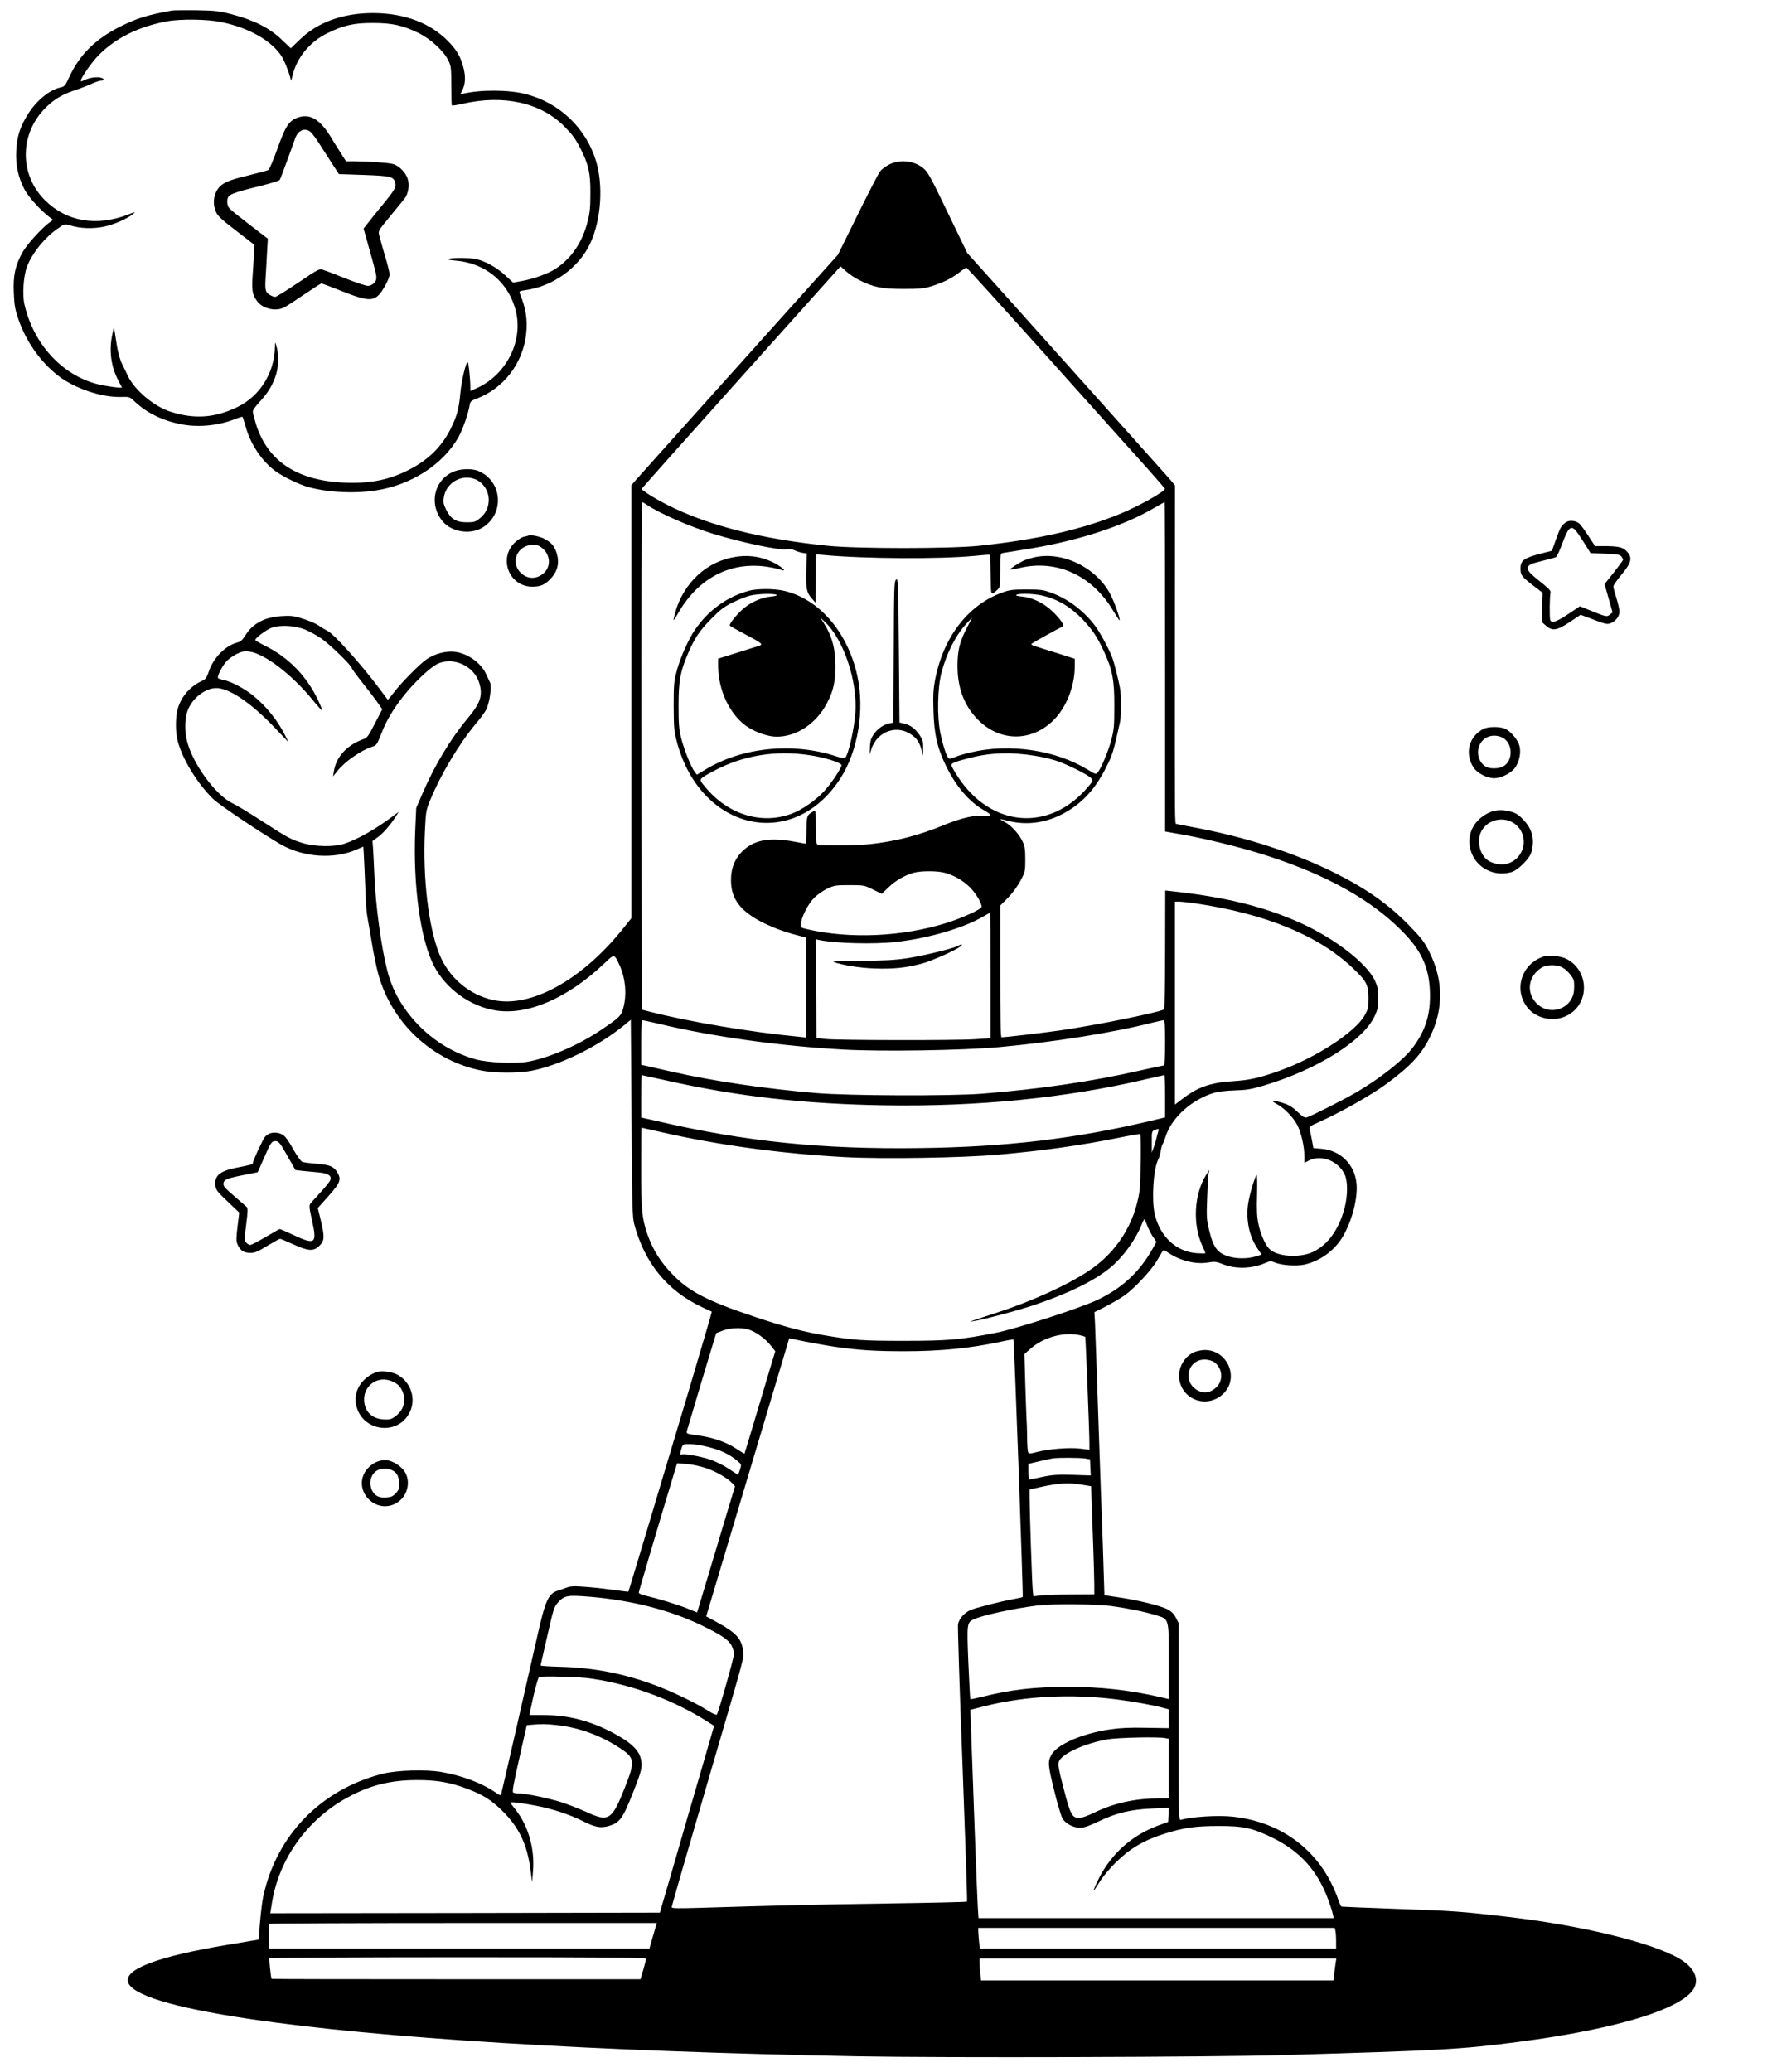 <?xml version="1.0" standalone="no"?>
<!DOCTYPE svg PUBLIC "-//W3C//DTD SVG 20010904//EN"
 "http://www.w3.org/TR/2001/REC-SVG-20010904/DTD/svg10.dtd">
<svg version="1.0" xmlns="http://www.w3.org/2000/svg"
 width="1455pt" height="1696pt" viewBox="0 0 1455 1696"
 preserveAspectRatio="xMidYMid meet">

<g transform="translate(0,1696) scale(0.1,-0.1)"
fill="#000000" stroke="none">
<path d="M1410 16874 c-205 -37 -288 -63 -425 -131 -204 -102 -336 -233 -420
-418 -30 -65 -37 -74 -67 -80 -96 -21 -206 -113 -277 -232 -60 -101 -82 -172
-88 -288 -6 -116 15 -216 70 -320 31 -58 126 -163 197 -218 l35 -27 -30 -21
c-63 -46 -185 -180 -220 -243 -60 -108 -78 -189 -72 -330 4 -100 10 -137 35
-211 62 -186 184 -360 332 -473 135 -103 353 -176 513 -171 65 2 69 1 105 -33
103 -99 241 -166 404 -194 135 -23 293 -6 426 47 29 12 55 19 58 17 2 -3 14
-38 25 -79 37 -134 120 -264 222 -348 56 -47 180 -111 267 -140 152 -49 389
-64 573 -36 293 44 555 213 682 439 34 62 79 190 90 257 5 33 10 38 60 57 220
84 377 290 403 528 13 116 -2 213 -53 335 -5 14 3 18 46 24 227 31 437 182
531 381 90 191 110 477 47 680 -83 268 -299 473 -574 544 -138 36 -371 37
-513 3 -24 -6 -24 -5 -8 26 26 49 30 110 12 182 -26 99 -54 147 -130 225 -148
148 -354 225 -606 227 -250 1 -459 -74 -606 -218 l-73 -70 -77 73 c-96 92
-225 157 -399 203 -109 29 -136 32 -295 35 -96 1 -186 0 -200 -2z m399 -94
c230 -47 416 -153 499 -284 25 -41 71 -162 73 -193 0 -10 7 8 15 41 35 146
142 275 284 344 131 65 220 85 375 84 155 0 246 -20 374 -83 98 -49 204 -146
242 -224 22 -46 24 -61 24 -207 0 -86 2 -159 5 -161 3 -3 42 3 86 13 336 78
642 10 835 -185 69 -71 88 -96 134 -185 64 -127 80 -198 79 -360 0 -117 -4
-162 -23 -235 -43 -169 -132 -300 -262 -385 -56 -38 -183 -84 -276 -100 l-72
-13 -65 60 c-69 64 -161 115 -236 132 -52 12 -196 13 -225 2 -13 -5 6 -10 56
-14 249 -21 438 -182 494 -419 59 -252 -88 -528 -337 -632 l-37 -16 0 33 c0
64 -14 198 -21 202 -14 8 -51 -147 -61 -255 -12 -133 -30 -193 -85 -301 -74
-144 -187 -251 -349 -331 -163 -81 -325 -110 -544 -97 -371 23 -602 182 -695
477 -14 46 -26 92 -26 104 0 12 27 49 63 87 127 135 174 302 128 456 -9 28 -9
27 -10 -16 -4 -210 -122 -400 -306 -490 -184 -90 -355 -102 -552 -38 -135 44
-294 179 -348 296 -15 32 -35 74 -45 93 -22 45 -39 113 -54 220 l-13 85 -13
-60 c-29 -131 -12 -265 49 -380 14 -27 27 -53 29 -56 4 -9 -136 10 -201 27
-291 75 -523 329 -597 653 -18 78 -8 231 20 306 44 116 152 248 263 321 47 32
48 32 95 18 81 -25 180 -28 271 -10 83 17 193 65 241 105 23 19 20 19 -40 -5
-259 -100 -504 -59 -681 116 -206 203 -211 526 -12 741 73 78 143 122 249 158
49 16 114 41 144 55 30 14 65 26 78 26 32 0 27 17 -7 25 -34 7 -93 -2 -130
-21 -14 -7 -27 -11 -29 -9 -12 11 89 158 150 218 140 139 327 230 553 272 113
21 330 18 444 -5z"/>
<path d="M2449 16001 c-81 -25 -108 -64 -179 -262 -32 -89 -64 -165 -72 -170
-8 -4 -72 -22 -141 -39 -153 -37 -199 -53 -238 -81 -64 -46 -87 -144 -50 -225
14 -32 50 -65 165 -153 l146 -113 0 -52 c0 -28 -5 -109 -10 -181 -11 -142 -5
-176 36 -231 45 -61 153 -86 221 -50 17 8 91 56 164 106 73 49 136 90 141 90
4 0 83 -30 175 -66 236 -93 271 -88 349 52 19 33 34 73 34 88 0 14 -15 77 -34
139 -18 61 -39 135 -46 163 -15 59 -25 40 105 199 44 53 88 107 97 119 30 37
42 105 28 156 -15 56 -72 115 -125 128 -41 10 -197 21 -316 22 l-66 0 -54 85
c-30 47 -59 93 -64 103 -88 148 -170 202 -266 173z m93 -120 c13 -11 48 -58
78 -106 30 -47 78 -121 105 -163 l50 -77 204 -7 c220 -8 245 -14 257 -64 9
-36 -4 -59 -98 -174 -46 -56 -101 -124 -122 -151 l-39 -50 51 -182 c52 -186
55 -199 53 -229 -2 -28 -38 -58 -69 -58 -15 0 -98 27 -183 61 -84 34 -168 66
-185 71 -29 10 -40 4 -203 -106 -95 -64 -179 -116 -187 -116 -9 0 -25 5 -37
12 -43 23 -48 38 -43 133 3 50 9 144 12 210 l7 121 -147 113 c-81 62 -156 122
-166 134 -23 24 -26 75 -7 101 12 17 90 43 207 71 92 21 203 54 210 62 4 5 30
73 59 153 29 80 60 164 68 188 24 66 79 89 125 53z"/>
<path d="M7282 15614 c-29 -14 -64 -40 -77 -58 -13 -18 -96 -178 -184 -357
l-160 -324 -382 -425 c-599 -667 -1227 -1367 -1270 -1416 l-39 -45 0 -1772 0
-1772 -72 -90 c-336 -418 -751 -646 -1057 -581 -199 42 -368 186 -444 377 -89
223 -136 623 -118 1004 8 165 9 173 45 260 87 210 235 457 371 620 37 43 75
96 86 117 27 53 47 189 32 220 -6 13 -21 44 -32 69 -43 94 -151 171 -258 184
-69 9 -164 -16 -230 -61 -59 -41 -209 -193 -272 -277 -24 -32 -45 -56 -46 -55
-1 2 -33 44 -71 95 -153 203 -367 441 -422 469 -20 10 -50 28 -67 40 -35 24
-88 46 -168 70 -44 13 -78 16 -145 11 -137 -9 -234 -61 -294 -159 -23 -37 -38
-50 -68 -58 -96 -26 -194 -126 -230 -236 -16 -47 -27 -64 -48 -73 -101 -45
-176 -128 -206 -230 -20 -69 -21 -189 -1 -266 37 -147 164 -353 292 -476 49
-48 406 -287 553 -371 185 -106 434 -123 619 -42 29 13 54 24 56 24 1 0 5 -87
10 -192 13 -319 13 -329 29 -418 9 -47 25 -141 36 -210 12 -69 32 -167 46
-218 109 -405 446 -719 854 -796 105 -20 295 -20 399 -1 234 45 545 197 760
372 l56 46 6 -804 c4 -720 7 -811 22 -869 86 -320 271 -546 557 -680 41 -19
76 -35 78 -36 2 -1 -80 -281 -181 -621 -102 -340 -256 -854 -342 -1143 -87
-289 -158 -526 -160 -528 -1 -1 -47 4 -101 12 -54 8 -158 20 -231 26 -113 9
-137 8 -175 -5 -23 -9 -56 -20 -72 -25 -76 -24 -101 -81 -165 -365 -81 -358
-291 -1279 -297 -1298 -5 -15 -10 -14 -47 12 -113 77 -275 138 -443 167 -128
22 -363 15 -479 -14 -506 -127 -873 -505 -980 -1007 -8 -38 -20 -133 -26 -211
l-12 -140 -251 -42 c-1151 -191 -1087 -419 169 -606 1065 -159 2815 -266 4985
-307 697 -13 2908 -7 3480 10 1304 38 1466 47 1925 107 851 110 1403 287 1456
465 23 75 -25 155 -130 217 -222 131 -792 270 -1401 342 -378 44 -455 50 -895
65 -253 9 -465 18 -470 19 -6 2 -19 30 -29 62 -10 33 -39 98 -64 147 -157 299
-441 488 -794 527 -121 14 -344 0 -430 -26 -17 -5 -18 38 -18 804 l0 809 -23
44 c-16 31 -37 50 -68 67 -57 29 -242 75 -396 97 l-120 18 -7 221 c-3 122 -9
271 -11 331 -3 61 -16 441 -30 845 -13 404 -27 777 -29 828 l-5 92 92 46 c50
26 119 66 152 89 83 58 222 207 268 286 20 35 41 70 46 78 7 11 14 10 37 -6
101 -71 229 -104 335 -87 55 9 68 8 118 -12 105 -43 238 -40 348 7 43 18 49
19 85 4 55 -22 173 -30 237 -16 134 29 257 121 324 243 72 130 116 309 104
423 -16 155 -132 269 -286 282 l-67 6 -12 66 c-7 36 -15 76 -18 88 -5 20 2 26
67 55 176 77 438 225 565 319 195 144 285 241 354 384 111 227 109 464 -7 694
-39 79 -64 112 -157 208 -166 173 -351 305 -604 432 -338 170 -747 302 -1177
381 -66 12 -126 24 -132 26 -15 4 -14 -72 -13 1585 l1 1186 -28 34 c-24 29
-335 375 -1424 1591 l-249 277 -86 178 c-47 98 -117 241 -154 318 -37 77 -80
156 -96 174 -67 80 -202 105 -302 55z m-252 -944 c120 -61 190 -75 365 -75
140 0 169 3 235 23 94 30 161 63 226 113 28 22 54 39 57 39 3 0 300 -327 659
-727 359 -401 722 -806 808 -901 85 -95 156 -177 158 -181 7 -21 -221 -149
-384 -214 -308 -124 -672 -205 -1134 -254 -240 -25 -1003 -25 -1246 0 -543 56
-965 163 -1299 329 -65 33 -142 76 -170 96 -27 19 -52 37 -53 38 -2 2 364 412
813 913 l817 911 46 -41 c26 -23 72 -54 102 -69z m-1727 -1846 c100 -67 349
-176 532 -232 237 -73 553 -139 609 -128 19 4 43 1 61 -8 16 -8 46 -18 66 -21
l35 -5 -4 -121 c-5 -161 1 -198 43 -245 l34 -39 1 199 0 199 68 -6 c334 -31
950 -34 1230 -7 68 7 125 11 127 9 2 -3 5 -77 6 -166 3 -177 0 -169 57 -119
21 18 22 27 22 158 0 135 0 138 23 142 12 2 85 14 162 26 427 65 818 190 1082
346 41 24 77 44 79 44 2 0 4 -607 4 -1348 l0 -1348 158 -28 c207 -38 499 -111
695 -176 480 -157 839 -359 1090 -614 155 -157 217 -292 225 -488 7 -187 -34
-322 -142 -465 -74 -98 -261 -246 -454 -360 -98 -58 -371 -196 -410 -208 -19
-5 -33 2 -71 38 -55 51 -74 63 -139 83 -74 22 -94 17 -40 -11 63 -33 140 -113
172 -177 31 -64 56 -172 56 -249 l0 -57 37 19 c102 52 242 -3 294 -116 25 -54
25 -169 -1 -270 -45 -175 -136 -303 -257 -361 -113 -54 -305 -40 -364 28 -33
37 -69 121 -85 200 -12 56 -15 113 -11 241 2 92 1 164 -4 160 -16 -17 -59
-165 -70 -240 -18 -129 10 -263 76 -360 l35 -52 -52 -16 c-65 -19 -150 -19
-215 0 -95 28 -129 73 -164 222 -19 78 -21 107 -15 253 3 91 8 181 11 200 l7
35 -27 -43 c-99 -159 -111 -405 -30 -580 14 -30 25 -56 25 -59 0 -3 -30 -3
-67 -1 -169 10 -304 134 -348 319 -27 118 -12 366 27 445 9 16 18 49 22 74 4
24 11 49 15 55 5 5 16 35 26 65 50 153 211 299 395 355 34 10 99 18 170 20 96
3 134 9 235 39 433 128 814 365 909 566 27 57 31 76 31 150 0 71 -5 94 -27
143 -67 143 -332 348 -613 474 -297 133 -608 210 -1047 258 l-57 6 -1 -483 c0
-265 -4 -485 -8 -489 -24 -22 -553 -130 -852 -173 -147 -21 -444 -56 -480 -56
-7 0 -10 176 -10 539 l0 539 63 63 c36 37 79 96 102 139 39 73 40 77 40 175 0
81 -4 109 -22 147 -27 59 -95 134 -145 159 -21 11 -38 21 -38 23 0 2 24 -2 53
-10 147 -40 301 -24 442 46 160 79 277 200 370 385 54 106 62 131 115 373 12
52 12 220 0 282 -12 67 -49 211 -62 245 -27 73 -104 214 -144 266 -95 124
-221 218 -356 267 -65 24 -87 27 -203 27 -115 0 -138 -3 -201 -26 -276 -100
-477 -360 -546 -704 -16 -83 -19 -128 -15 -260 5 -196 32 -310 106 -461 82
-165 189 -289 308 -356 67 -38 68 -52 6 -45 -77 8 -190 -17 -334 -76 -208 -86
-396 -134 -611 -157 -105 -11 -396 -14 -422 -4 -14 5 -16 28 -16 145 0 130 -1
139 -17 130 -57 -33 -58 -35 -60 -154 -2 -62 -3 -113 -3 -113 0 -1 -44 7 -97
17 -195 36 -320 16 -412 -67 -71 -64 -106 -146 -106 -249 1 -138 61 -230 205
-316 84 -50 210 -101 323 -130 l87 -23 0 -409 0 -409 -67 7 c-381 36 -893 122
-1208 203 l-70 18 -3 2077 c-1 1142 1 2077 6 2077 4 0 24 -12 45 -26z m3232
-739 c125 -29 232 -93 331 -196 78 -83 116 -139 169 -252 73 -156 90 -241 89
-457 0 -167 -3 -194 -26 -281 -25 -92 -80 -224 -110 -262 -13 -17 -17 -16 -83
24 -264 161 -640 216 -960 140 -46 -11 -101 -27 -121 -36 -20 -8 -42 -15 -50
-15 -18 0 -49 90 -75 212 -27 134 -23 368 10 493 41 158 118 308 203 399 l48
51 -44 -85 c-58 -112 -76 -184 -76 -311 0 -175 51 -315 156 -428 181 -195 451
-199 636 -10 101 104 167 273 168 431 l0 66 -147 47 c-82 25 -163 51 -181 57
-21 6 -30 14 -25 19 9 9 239 136 257 142 17 6 -32 73 -92 128 -71 66 -162 109
-243 116 -38 4 -56 9 -47 14 21 14 147 10 213 -6z m-6037 -278 c34 -14 93 -46
130 -71 66 -44 252 -224 252 -244 0 -5 41 -61 90 -123 50 -63 106 -136 125
-164 l35 -50 -60 -116 c-58 -113 -61 -117 -107 -134 -126 -48 -212 -144 -229
-257 l-7 -43 38 47 c60 76 194 168 285 197 33 10 38 18 75 113 46 119 121 237
229 361 78 88 175 176 224 201 128 66 306 -14 347 -157 29 -102 9 -162 -100
-292 -133 -159 -266 -379 -361 -599 l-56 -129 -8 -181 c-19 -452 42 -897 153
-1111 99 -190 298 -333 508 -366 263 -41 593 104 892 390 78 75 77 75 122 -24
46 -103 58 -232 30 -340 -18 -70 -29 -81 -185 -186 -183 -124 -430 -230 -603
-260 -103 -17 -323 -7 -422 20 -177 49 -342 149 -472 284 -127 133 -211 280
-252 443 -51 199 -96 537 -106 789 -3 77 -8 169 -10 205 l-5 66 48 35 c44 33
105 104 148 174 l19 30 -38 -28 c-151 -114 -294 -195 -407 -233 -83 -28 -242
-25 -340 5 -99 30 -119 41 -333 179 -100 65 -209 131 -242 146 -141 68 -331
329 -375 516 -19 76 -17 175 4 237 37 111 158 201 254 190 109 -12 280 -132
466 -328 l108 -114 -27 55 c-62 124 -157 242 -264 328 -72 58 -184 117 -244
127 -20 4 -40 11 -42 16 -8 12 30 89 65 131 17 20 55 49 86 64 45 22 63 26
104 21 123 -15 347 -185 519 -395 41 -50 77 -90 79 -88 2 2 -12 38 -31 79 -93
201 -244 357 -444 455 -40 20 -73 40 -73 43 0 18 94 87 137 102 69 24 189 17
271 -16z m5981 -1034 c52 -8 129 -26 170 -40 87 -28 261 -115 286 -143 17 -19
16 -21 -24 -68 -314 -375 -796 -338 -1070 83 -28 43 -51 84 -51 92 0 17 28 28
150 59 170 44 339 50 539 17z m-743 -957 c75 -20 151 -64 206 -119 51 -51 103
-140 94 -162 -8 -21 -158 -89 -285 -129 -359 -113 -788 -133 -1141 -52 -54 13
-55 13 -52 47 6 58 60 163 110 212 26 25 74 59 107 74 55 26 69 28 181 28 118
0 122 -1 192 -36 l72 -35 54 52 c58 56 132 99 206 120 61 17 193 17 256 0z
m2057 -251 c571 -85 1003 -262 1284 -529 111 -105 128 -137 128 -246 0 -76 -3
-91 -30 -139 -75 -136 -392 -344 -690 -452 -172 -62 -253 -80 -395 -89 -180
-11 -287 -50 -412 -147 l-58 -44 0 830 0 831 35 0 c19 0 81 -7 138 -15z
m-1683 -589 l0 -514 -127 -8 c-163 -11 -1135 -9 -1228 2 l-70 9 -3 403 -2 404
27 -6 c137 -28 448 -36 628 -16 264 29 554 113 717 209 29 17 54 31 56 31 1 0
2 -231 2 -514z m-2719 -395 c447 -107 996 -183 1518 -212 313 -17 970 -7 1269
20 449 41 935 118 1264 202 42 10 81 19 87 19 8 0 11 -59 11 -185 0 -102 -4
-185 -8 -185 -4 0 -96 -20 -205 -44 -398 -90 -818 -151 -1287 -188 -258 -20
-1091 -17 -1355 5 -417 35 -845 98 -1175 173 -85 19 -179 40 -207 47 l-53 11
0 183 c0 101 4 183 9 183 5 0 64 -13 132 -29z m66 -465 c579 -130 1124 -192
1788 -203 761 -12 1484 60 2136 213 81 19 149 34 153 34 3 0 6 -78 6 -173 l0
-173 -117 -28 c-622 -147 -1184 -214 -1890 -223 -805 -11 -1429 53 -2145 219
l-138 31 0 174 c0 95 2 173 5 173 2 0 94 -20 202 -44z m-49 -421 c466 -107
989 -178 1507 -206 317 -17 964 -6 1260 20 370 33 669 75 978 137 98 20 181
34 183 31 9 -8 4 -399 -5 -462 -39 -270 -186 -503 -412 -654 -175 -118 -472
-253 -759 -346 -80 -26 -163 -53 -185 -61 -40 -14 -40 -14 -5 -8 88 14 378 91
506 135 282 96 488 198 617 305 101 84 202 222 253 346 10 27 21 48 24 48 3 0
13 -22 22 -48 10 -27 31 -68 47 -93 l30 -44 -31 -55 c-109 -195 -257 -330
-464 -425 -148 -68 -657 -232 -819 -264 -291 -57 -389 -66 -755 -66 -332 0
-402 5 -630 42 -184 30 -348 73 -600 158 -379 127 -529 205 -661 342 -102 104
-164 204 -209 333 -44 130 -50 192 -50 541 0 181 1 329 3 329 2 0 71 -16 155
-35z m4077 8 c-3 -10 -9 -30 -12 -44 -3 -15 -13 -51 -23 -80 l-19 -54 0 88
c-1 82 0 88 22 97 33 13 40 12 32 -7z m-3360 -1624 c58 -16 139 -73 184 -130
l39 -49 -43 -142 c-24 -79 -80 -267 -125 -418 -45 -151 -83 -276 -84 -278 -2
-1 -34 18 -72 43 -81 53 -189 90 -315 107 -89 12 -90 13 -84 38 11 41 237 795
239 798 2 1 27 11 57 22 61 22 144 25 204 9z m2718 -48 c21 -5 40 -11 43 -13
3 -4 34 -776 34 -874 l0 -50 -77 9 c-88 11 -259 -3 -357 -29 -48 -13 -60 -13
-67 -2 -5 7 -9 65 -9 128 -1 63 -3 131 -5 150 -1 19 -6 146 -10 281 l-7 246
49 43 c107 95 275 141 406 111z m-2003 -95 c199 -28 328 -36 565 -36 298 0
547 25 799 80 49 11 92 18 94 15 6 -6 81 -2097 76 -2106 -2 -3 -36 -11 -76
-18 -106 -19 -307 -70 -353 -90 -50 -22 -92 -71 -101 -116 -3 -18 13 -536 37
-1149 23 -614 40 -1118 37 -1121 -3 -3 -297 -10 -654 -15 -588 -9 -898 -16
-1546 -36 -166 -5 -218 -4 -218 5 0 10 130 461 305 1061 300 1025 287 979 280
1034 -13 103 -54 149 -209 235 l-94 51 34 113 c32 109 480 1608 591 1978 l55
185 132 -27 c72 -14 183 -34 246 -43z m-1036 -821 c97 -24 172 -60 234 -113
34 -28 34 -29 21 -70 -7 -23 -14 -42 -17 -42 -2 0 -37 22 -77 49 -41 27 -108
60 -152 75 -81 27 -218 50 -234 40 -12 -7 -11 16 2 55 11 30 13 31 69 31 31 0
101 -11 154 -25z m3081 -93 l40 -7 3 -66 3 -66 -148 5 c-124 3 -165 1 -250
-17 -55 -12 -104 -21 -107 -21 -3 0 -6 29 -6 64 l0 64 88 21 c48 11 98 22 112
24 44 7 223 6 265 -1z m-3101 -80 c82 -28 174 -81 213 -124 l21 -23 -155 -516
-155 -517 -82 33 c-79 32 -240 81 -343 105 -29 7 -53 17 -53 24 0 9 180 618
287 970 l27 89 79 -6 c45 -4 113 -18 161 -35z m3085 -136 l65 -11 3 -95 c2
-52 7 -214 13 -360 5 -146 10 -302 10 -348 l0 -82 -182 -1 c-101 0 -213 -3
-250 -7 l-67 -8 -5 51 c-6 54 -26 659 -26 762 l0 62 93 20 c146 33 235 37 346
17z m-4034 -916 c337 -29 647 -108 900 -229 167 -80 230 -122 255 -170 11 -22
20 -53 20 -68 0 -31 -128 -483 -141 -497 -4 -5 -36 9 -72 32 -103 65 -292 156
-437 210 -253 94 -496 141 -770 149 -91 2 -164 7 -164 11 1 4 26 113 55 241
47 208 56 239 83 269 56 64 79 68 271 52z m4262 -75 c131 -18 276 -47 370 -76
107 -33 103 -20 103 -379 l0 -307 -78 18 c-240 55 -487 83 -752 82 -270 -1
-459 -22 -688 -79 -57 -14 -105 -24 -107 -22 -2 2 -9 135 -16 296 -13 319 -12
330 40 356 62 32 330 91 526 115 123 15 473 12 602 -4z m-4167 -609 c299 -56
596 -171 846 -327 l71 -45 -104 -359 c-58 -198 -158 -542 -222 -765 l-118
-405 -1595 -3 -1595 -2 14 87 c57 355 285 676 610 856 188 104 359 147 580
147 161 0 270 -19 410 -72 129 -49 196 -91 289 -183 134 -133 201 -273 227
-477 l14 -103 7 85 c16 186 -37 374 -143 508 -23 28 -41 54 -41 57 0 9 98 -3
220 -27 125 -24 268 -72 366 -121 107 -54 150 -62 218 -43 90 27 113 57 197
268 58 146 73 193 72 234 -1 99 -59 165 -222 254 -190 103 -374 152 -577 152
l-120 1 33 151 c19 83 40 154 46 159 7 5 95 6 197 3 140 -3 218 -11 320 -30z
m4215 -156 c140 -18 301 -47 388 -71 l37 -10 0 -77 0 -77 -184 3 c-134 3 -214
-1 -296 -13 -228 -33 -436 -123 -482 -210 -30 -54 -27 -84 23 -288 27 -111 58
-215 69 -232 27 -43 88 -75 143 -75 34 0 71 13 149 50 143 70 268 100 441 107
l138 6 -3 -57 -3 -58 -87 -32 c-207 -78 -370 -222 -473 -416 -37 -71 -65 -140
-42 -106 6 10 30 46 52 80 22 33 74 95 115 136 117 117 232 186 402 240 159
50 255 64 443 64 207 1 284 -17 450 -99 223 -111 363 -267 451 -505 17 -47 34
-100 37 -117 l7 -33 -1454 0 -1454 0 -6 93 c-5 72 -42 1062 -58 1532 l-3 80
126 32 c325 81 703 100 1074 53z m-4578 -211 c172 -19 348 -83 501 -182 132
-86 135 -108 47 -332 -105 -264 -131 -280 -312 -197 -60 27 -152 63 -204 80
-104 33 -289 72 -347 72 -20 0 -43 4 -50 8 -9 6 2 70 50 280 l61 271 41 4 c83
7 119 7 213 -4z m4972 -105 l31 -6 0 -244 0 -244 -82 0 c-192 0 -366 -38 -525
-115 -53 -26 -106 -45 -126 -45 -59 0 -73 27 -128 241 -44 169 -48 197 -38
223 27 64 217 149 401 180 85 14 410 21 467 10z m-4192 -1619 l-30 -105 -1559
0 -1558 0 0 98 c0 54 3 102 7 105 3 4 718 7 1588 7 l1583 0 -31 -105z m5587
43 c3 -13 6 -51 6 -85 l0 -63 -1459 0 -1458 0 -7 61 c-3 34 -6 73 -6 85 l0 24
1459 0 1459 0 6 -22z m-5644 -230 c0 -7 -11 -48 -23 -91 l-23 -77 -1509 0
c-829 0 -1510 1 -1511 3 -6 6 -22 162 -18 169 3 4 698 8 1545 8 1225 0 1539
-3 1539 -12z m5646 -35 c-3 -21 -8 -62 -12 -90 l-6 -53 -1443 0 -1442 0 -7 61
c-3 34 -6 75 -6 90 l0 29 1461 0 1461 0 -6 -37z"/>
<path d="M5985 12395 c-235 -51 -417 -245 -469 -500 -5 -20 6 -8 33 40 188
333 503 465 856 358 42 -12 -17 37 -79 66 -108 51 -219 63 -341 36z"/>
<path d="M8452 12394 c-29 -7 -63 -19 -75 -25 -43 -22 -107 -64 -107 -70 0 -3
35 2 78 12 305 73 598 -62 769 -354 25 -42 48 -76 50 -74 8 8 -41 146 -75 212
-118 226 -407 362 -640 299z"/>
<path d="M7338 12216 c-17 -12 -18 -55 -20 -592 l-3 -578 -32 -7 c-49 -10 -95
-41 -127 -87 -24 -34 -30 -54 -33 -104 l-2 -63 14 44 c49 148 214 204 333 114
42 -31 61 -61 77 -120 l13 -48 1 61 c1 54 -3 68 -31 110 -35 51 -79 83 -131
93 l-32 7 -5 591 c-5 560 -6 591 -22 579z"/>
<path d="M6133 12125 c-180 -49 -332 -159 -443 -320 -52 -76 -119 -226 -147
-330 -25 -92 -27 -115 -27 -295 1 -180 3 -203 27 -295 195 -728 953 -895 1339
-295 143 223 199 558 138 837 -78 358 -312 630 -600 697 -80 19 -218 19 -287
1z m225 -34 c9 -5 -9 -10 -47 -14 -70 -6 -157 -43 -219 -94 -51 -42 -124 -131
-117 -143 3 -5 58 -36 123 -70 147 -78 155 -84 111 -98 -19 -6 -100 -32 -181
-57 l-148 -46 0 -59 c0 -203 100 -409 244 -502 70 -45 169 -78 235 -78 164 0
325 107 413 276 51 97 68 172 68 301 0 148 -28 250 -101 363 l-23 35 37 -34
c154 -144 268 -482 251 -741 -9 -134 -56 -344 -84 -374 -5 -4 -37 1 -72 13
-355 117 -772 75 -1074 -109 l-68 -41 -18 23 c-29 39 -87 181 -110 275 -19 75
-22 115 -22 268 0 202 14 278 78 428 55 126 95 186 191 283 74 75 105 99 177
134 47 23 110 48 140 55 61 15 196 19 216 6z m322 -1321 c107 -21 210 -56 210
-73 0 -24 -85 -152 -143 -214 -70 -75 -181 -152 -265 -183 -240 -90 -509 -11
-693 201 -58 68 -60 72 -43 90 9 11 72 46 138 79 243 119 515 153 796 100z"/>
<path d="M7848 9220 c-36 -22 -279 -81 -412 -102 -113 -17 -190 -21 -388 -22
-136 -1 -237 -5 -225 -9 70 -26 216 -50 337 -54 154 -6 270 6 398 43 83 24
265 105 307 138 22 17 10 21 -17 6z"/>
<path d="M3705 13096 c-155 -73 -194 -269 -80 -404 72 -86 221 -110 321 -53
187 108 171 382 -29 466 -56 23 -152 19 -212 -9z m182 -57 c67 -25 114 -94
115 -169 0 -62 -25 -115 -75 -154 -35 -28 -46 -31 -106 -31 -86 0 -130 27
-168 103 -21 43 -25 61 -19 99 16 119 142 194 253 152z"/>
<path d="M12820 12684 c-37 -27 -44 -39 -80 -140 l-33 -92 -82 -21 c-146 -37
-175 -57 -175 -124 0 -54 9 -66 100 -137 l81 -62 -3 -120 -3 -120 33 -29 c52
-46 89 -41 196 30 l88 59 67 -25 c142 -54 149 -56 182 -43 40 17 69 56 69 94
0 17 -11 67 -25 111 -14 44 -25 87 -25 95 0 9 29 51 65 94 87 105 95 143 40
198 -29 29 -69 38 -178 38 l-77 0 -54 83 c-29 45 -62 90 -73 100 -30 27 -83
32 -113 11z m78 -62 c10 -10 42 -56 72 -104 l53 -85 120 -5 c101 -4 122 -8
134 -24 7 -10 13 -21 13 -25 0 -4 -34 -51 -76 -104 l-76 -96 33 -116 33 -116
-23 -18 c-24 -20 -30 -19 -189 46 l-56 23 -95 -64 c-94 -62 -132 -76 -147 -52
-8 13 -6 202 2 230 3 12 -22 38 -91 92 -73 59 -95 82 -95 101 0 31 15 39 126
66 49 12 96 25 104 29 8 5 32 56 53 114 45 123 67 146 105 108z"/>
<path d="M4325 12576 c-5 -3 -22 -7 -38 -10 -15 -4 -45 -22 -67 -42 -143 -130
-54 -366 139 -366 66 0 102 15 148 64 61 63 77 136 48 219 -19 52 -37 74 -91
105 -37 22 -115 39 -139 30z m120 -107 c64 -57 66 -151 4 -203 -58 -49 -131
-47 -185 5 -89 86 -28 228 98 229 39 0 54 -6 83 -31z"/>
<path d="M12145 10993 c-119 -62 -154 -202 -79 -316 30 -46 110 -87 169 -87
55 0 135 40 168 83 37 48 53 128 38 183 -13 49 -69 116 -115 138 -44 21 -141
20 -181 -1z m150 -67 c94 -39 100 -198 9 -241 -39 -18 -100 -19 -134 -2 -63
32 -87 120 -52 186 34 63 107 86 177 57z"/>
<path d="M12187 10306 c-128 -63 -184 -188 -142 -316 45 -135 187 -208 329
-169 54 15 151 111 165 164 28 102 9 184 -60 259 -39 43 -62 59 -102 71 -72
21 -134 19 -190 -9z m217 -90 c122 -93 83 -286 -65 -326 -47 -13 -112 -1 -155
27 -69 45 -96 167 -53 242 53 96 186 123 273 57z"/>
<path d="M12640 9131 c-179 -58 -248 -266 -137 -413 71 -95 215 -127 325 -72
190 94 188 368 -3 466 -43 22 -144 33 -185 19z m143 -85 c38 -16 94 -76 103
-112 4 -14 4 -49 2 -79 -13 -154 -201 -218 -309 -105 -86 90 -65 224 46 291
36 22 111 25 158 5z"/>
<path d="M2205 7681 c-11 -5 -27 -17 -36 -27 -17 -20 -99 -197 -99 -214 0 -11
-5 -12 -139 -39 -132 -27 -177 -65 -167 -146 4 -35 16 -51 100 -130 l95 -90
-14 -114 c-11 -94 -12 -120 -1 -145 21 -50 52 -71 105 -71 38 0 62 10 140 58
52 31 98 57 104 57 5 0 54 -20 108 -45 125 -57 167 -59 215 -11 42 42 43 70
10 210 l-24 98 78 87 c109 122 118 146 80 208 -28 46 -63 60 -170 68 -52 4
-104 11 -115 15 -12 5 -44 49 -75 105 -35 64 -64 104 -84 116 -32 20 -77 24
-111 10z m103 -105 c15 -24 46 -78 69 -119 l42 -74 58 -7 c32 -3 90 -9 128
-12 83 -7 115 -29 98 -66 -6 -13 -41 -57 -79 -98 -38 -41 -75 -83 -83 -92 -11
-15 -9 -37 15 -143 41 -184 25 -197 -150 -115 -59 27 -111 50 -115 50 -3 0
-56 -29 -116 -65 -61 -36 -117 -65 -126 -65 -9 0 -24 8 -33 19 -16 17 -16 27
0 149 14 111 14 133 3 144 -8 7 -48 42 -89 77 -88 76 -100 89 -100 110 0 34
21 44 149 70 l131 26 50 113 c57 131 64 142 96 142 18 0 32 -12 52 -44z"/>
<path d="M9774 5891 c-55 -25 -101 -83 -115 -147 -21 -95 27 -194 116 -235 79
-37 173 -21 238 40 138 127 41 361 -148 361 -27 0 -68 -9 -91 -19z m177 -87
c62 -56 65 -147 6 -201 -46 -42 -94 -51 -144 -27 -147 73 -81 283 80 253 21
-3 47 -15 58 -25z"/>
<path d="M3089 5731 c-113 -37 -188 -141 -177 -246 29 -250 370 -293 454 -58
37 106 -13 231 -116 283 -43 22 -124 33 -161 21z m118 -76 c49 -21 71 -42 89
-84 33 -79 8 -159 -66 -209 -29 -20 -44 -23 -93 -20 -90 7 -146 60 -155 146
-12 127 108 216 225 167z"/>
<path d="M3070 4988 c-25 -13 -57 -41 -73 -63 -118 -171 93 -378 264 -258 84
60 105 183 43 261 -37 45 -106 82 -154 82 -20 0 -56 -10 -80 -22z m168 -81
c19 -20 26 -39 30 -80 4 -49 1 -57 -25 -87 -24 -27 -38 -33 -79 -37 -66 -6
-108 20 -125 77 -17 56 1 114 44 141 45 28 119 22 155 -14z"/>
</g>
</svg>
